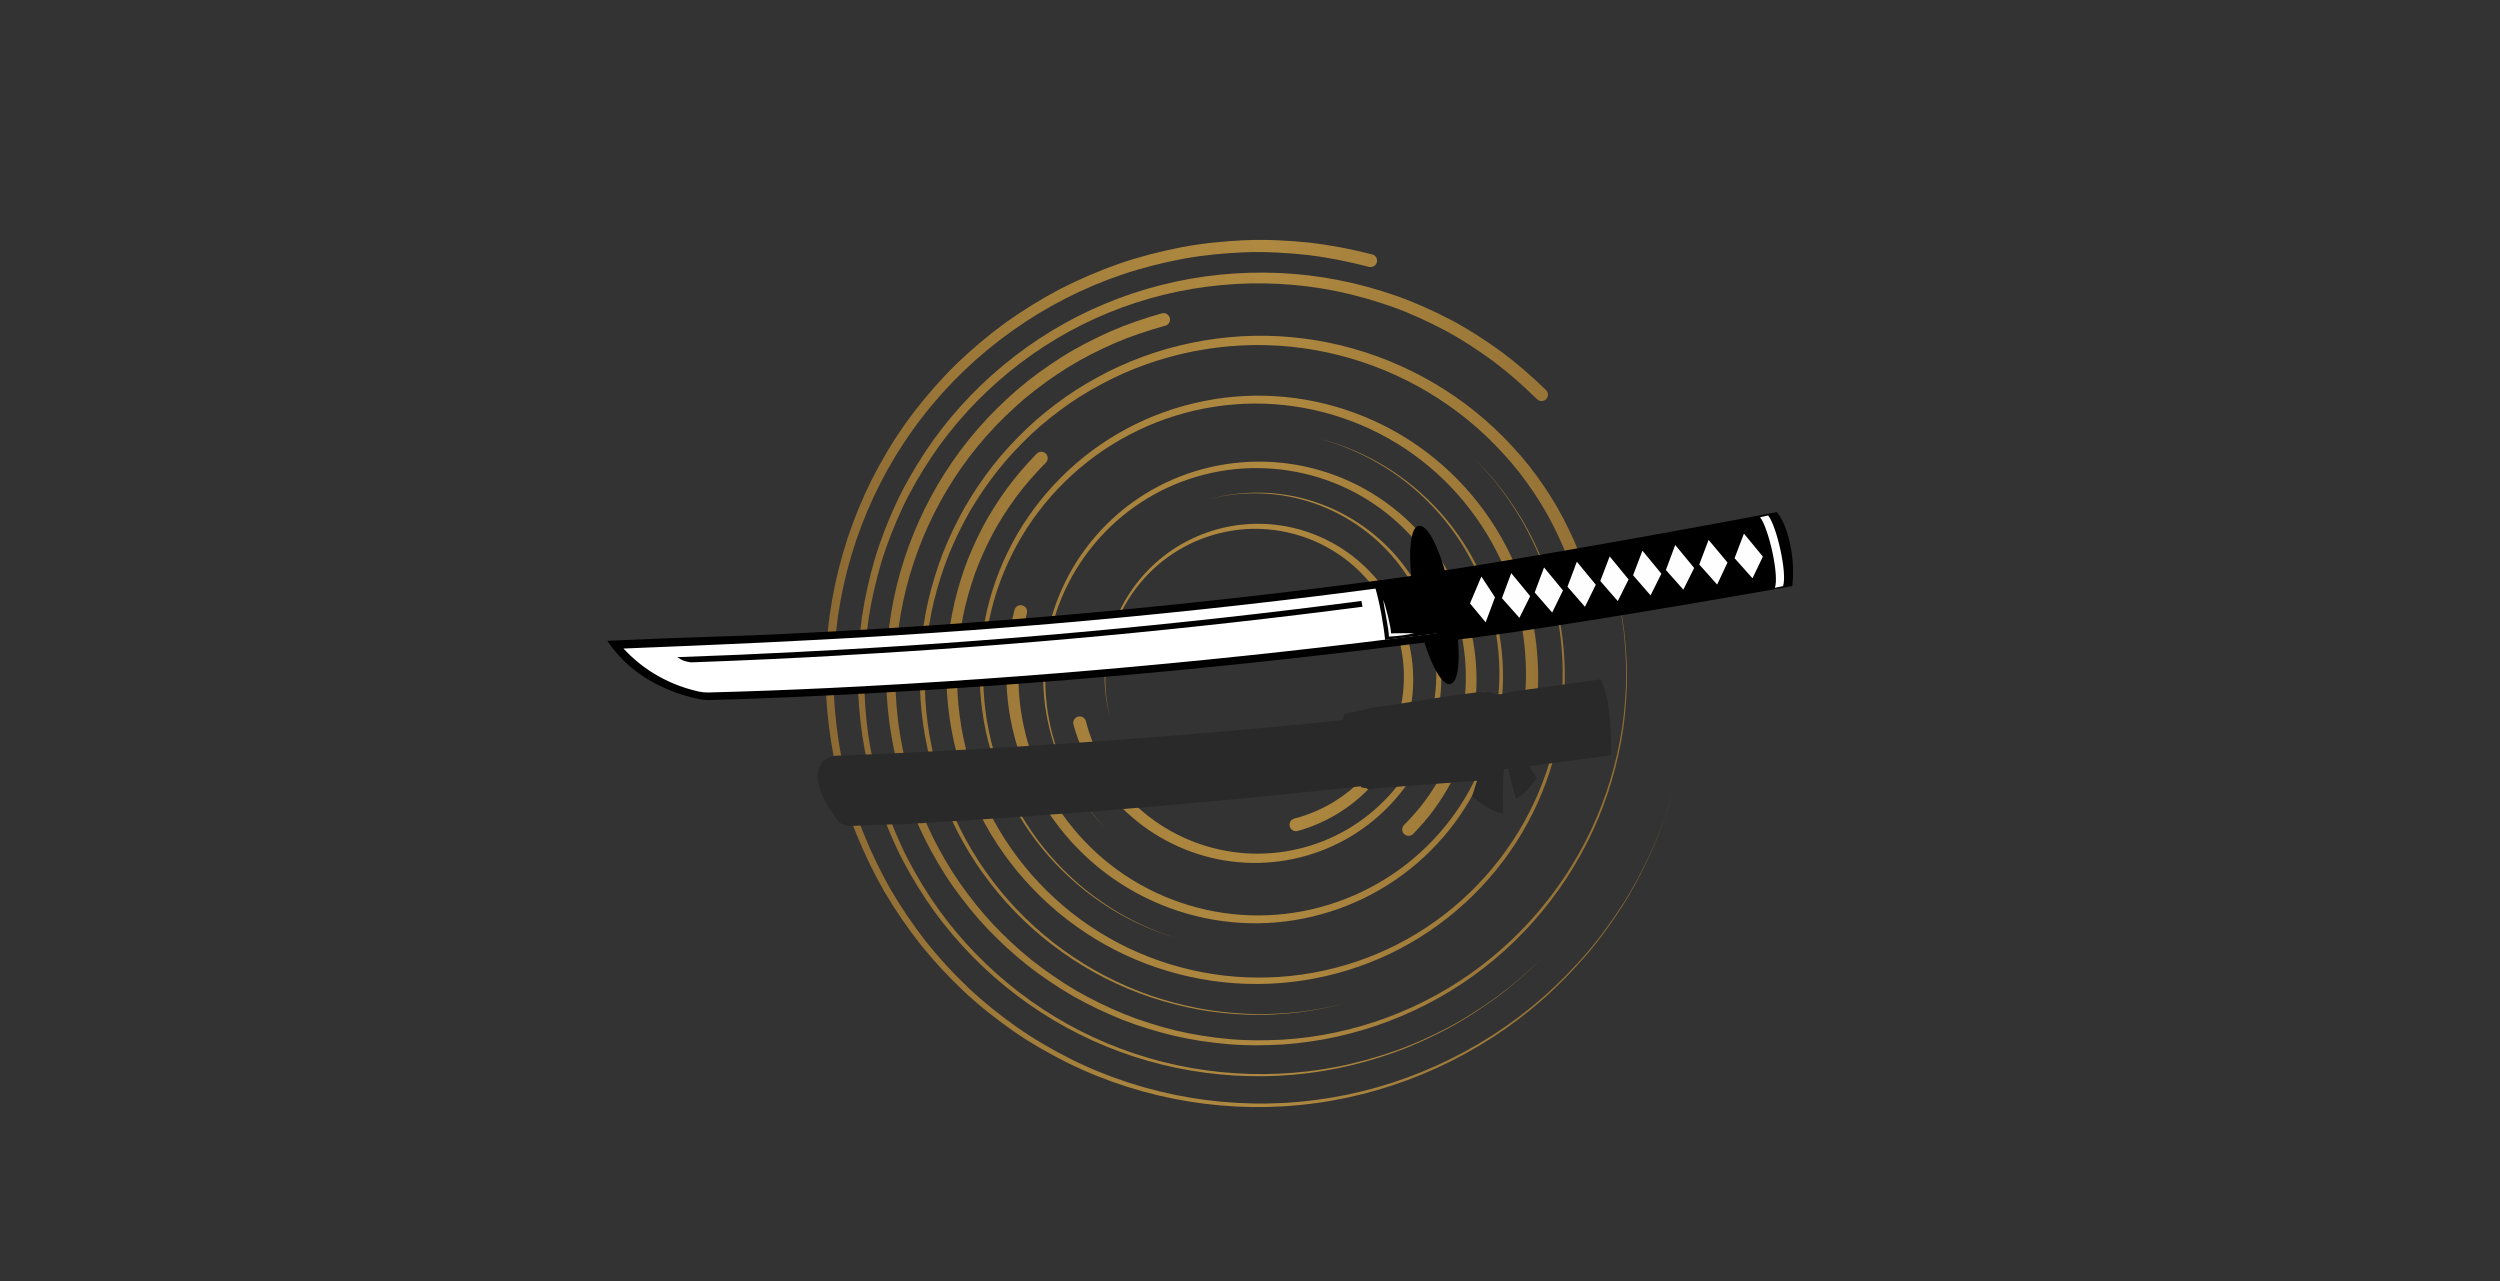<?xml version="1.0" encoding="utf-8"?>
<!-- Generator: Adobe Illustrator 24.0.1, SVG Export Plug-In . SVG Version: 6.00 Build 0)  -->
<svg version="1.1" id="Layer_1" xmlns="http://www.w3.org/2000/svg" xmlns:xlink="http://www.w3.org/1999/xlink" x="0px" y="0px"
	 viewBox="0 0 891.39 456.79" style="enable-background:new 0 0 891.39 456.79;" xml:space="preserve">
<rect x="0" y="0" width="891.39" height="456.79" fill="#333333" stroke="none"/>
<style type="text/css">
	.st0{opacity:0;fill:#FFFFFF;}
	.st1{fill:url(#SVGID_1_);}
	.st2{fill:#292929;}
	.st3{fill:#FFFFFF;}
	.st4{fill-rule:evenodd;clip-rule:evenodd;}
	.st5{fill-rule:evenodd;clip-rule:evenodd;fill:#FEFEFE;}
	.st6{fill:#F4F4F4;}
</style>
<g>
	<rect x="0" y="0" class="st0" width="891.39" height="456.79"/>
	<linearGradient id="SVGID_1_" gradientUnits="userSpaceOnUse" x1="294.411" y1="240.132" x2="596.981" y2="240.132">
		<stop  offset="5.617738e-03" style="stop-color:#8C6A33"/>
		<stop  offset="0.139" style="stop-color:#9A7638"/>
		<stop  offset="0.354" style="stop-color:#A9843E"/>
		<stop  offset="0.522" style="stop-color:#AF8940"/>
		<stop  offset="1" style="stop-color:#8C6A33"/>
	</linearGradient>
	<path class="st1" d="M596.98,280.55c-1.01,3.62-2.11,7.22-3.32,10.78c-1.22,3.56-2.55,7.08-4.04,10.53
		c-1.52,3.44-3.12,6.85-4.84,10.19c-1.73,3.34-3.57,6.62-5.56,9.82c-2.01,3.19-4.1,6.32-6.3,9.37c-2.2,3.05-4.51,6.02-6.95,8.89
		c-2.45,2.85-4.99,5.64-7.62,8.33c-2.63,2.69-5.35,5.29-8.18,7.79c-11.29,9.98-24.09,18.25-37.8,24.52
		c-13.72,6.27-28.34,10.56-43.31,12.57c-14.96,2.06-30.22,1.83-45.13-0.59c-14.91-2.42-29.48-7.02-43.06-13.68
		c-3.38-1.69-6.72-3.47-9.99-5.37c-3.27-1.9-6.47-3.91-9.58-6.07c-3.1-2.17-6.14-4.43-9.09-6.79s-5.83-4.83-8.59-7.42
		c-2.75-2.6-5.42-5.29-7.99-8.06c-2.57-2.77-5.05-5.64-7.42-8.59c-2.34-2.98-4.58-6.03-6.72-9.15c-2.14-3.13-4.17-6.32-6.1-9.58
		c-1.88-3.29-3.65-6.64-5.31-10.04c-1.66-3.41-3.2-6.87-4.63-10.37c-1.4-3.52-2.67-7.1-3.8-10.71c-1.14-3.62-2.16-7.27-3.06-10.95
		c-0.89-3.69-1.61-7.41-2.21-11.15c-0.59-3.75-1.05-7.51-1.41-11.29c-0.34-3.78-0.51-7.57-0.54-11.36
		c-0.03-3.79,0.07-7.59,0.27-11.38c0.92-15.16,4.15-30.16,9.45-44.4c5.3-14.24,12.7-27.7,21.95-39.78c2.33-3,4.75-5.94,7.27-8.79
		c2.52-2.85,5.14-5.61,7.87-8.26c2.75-2.63,5.57-5.17,8.49-7.62c2.91-2.45,5.91-4.79,8.99-7.03c3.1-2.21,6.27-4.3,9.52-6.3
		c3.24-1.99,6.55-3.88,9.92-5.65c3.39-1.73,6.84-3.34,10.34-4.84c3.5-1.5,7.05-2.88,10.65-4.14c3.6-1.24,7.25-2.33,10.93-3.29
		c3.69-0.97,7.41-1.8,11.15-2.53c3.74-0.71,7.52-1.25,11.31-1.66c3.79-0.41,7.59-0.68,11.4-0.86c3.81-0.15,7.62-0.13,11.43,0.02
		c3.81,0.16,7.62,0.45,11.41,0.84c3.79,0.43,7.56,1.01,11.31,1.72c3.75,0.71,7.47,1.55,11.17,2.48c0.61,0.15,1.11,0.54,1.41,1.04
		c0.3,0.5,0.41,1.12,0.26,1.74c-0.15,0.61-0.54,1.11-1.05,1.41c-0.5,0.3-1.12,0.41-1.73,0.26h-0.01l0,0l-0.03-0.01l-0.03,0
		c-3.59-0.92-7.2-1.76-10.83-2.48c-3.64-0.71-7.29-1.3-10.97-1.74c-3.68-0.4-7.38-0.71-11.08-0.88c-3.7-0.18-7.41-0.22-11.11-0.1
		c-3.7,0.15-7.4,0.39-11.09,0.76c-3.69,0.38-7.36,0.88-11.01,1.55c-3.64,0.68-7.27,1.48-10.86,2.39c-3.59,0.92-7.16,1.96-10.67,3.14
		c-14.08,4.72-27.43,11.56-39.54,20.17c-12.11,8.61-22.97,18.98-32.06,30.76c-9.12,11.74-16.44,24.88-21.73,38.79
		c-5.29,13.92-8.54,28.61-9.54,43.48c-0.22,3.72-0.35,7.44-0.34,11.17c0.01,3.72,0.15,7.45,0.46,11.16
		c0.33,3.71,0.76,7.41,1.32,11.1c0.56,3.68,1.25,7.35,2.09,10.98c0.87,3.62,1.84,7.23,2.95,10.79c1.1,3.56,2.32,7.09,3.68,10.56
		c1.38,3.46,2.88,6.88,4.5,10.24c1.61,3.36,3.33,6.67,5.17,9.92c1.88,3.23,3.87,6.39,5.95,9.48c2.09,3.09,4.28,6.11,6.57,9.07
		c2.32,2.93,4.74,5.77,7.26,8.52c2.52,2.75,5.14,5.42,7.84,8c2.71,2.57,5.53,5.02,8.43,7.38c2.9,2.35,5.89,4.6,8.93,6.76
		c3.06,2.15,6.21,4.16,9.43,6.06c3.22,1.9,6.51,3.68,9.84,5.37c13.38,6.68,27.77,11.32,42.54,13.81
		c14.76,2.49,29.89,2.82,44.75,0.87c14.87-1.91,29.43-6.06,43.11-12.22c13.68-6.15,26.46-14.29,37.78-24.17
		c2.83-2.46,5.56-5.04,8.2-7.71c2.63-2.67,5.18-5.43,7.64-8.26c2.45-2.85,4.78-5.8,6.99-8.83c2.21-3.03,4.32-6.14,6.34-9.3
		c2.01-3.18,3.87-6.44,5.61-9.77c1.74-3.33,3.37-6.72,4.91-10.14c1.5-3.44,2.86-6.95,4.1-10.5
		C594.83,287.75,595.95,284.16,596.98,280.55z M541.91,348.84c-2.64,2.28-5.36,4.46-8.17,6.53c-2.82,2.04-5.7,4.01-8.65,5.88
		c-2.95,1.87-5.96,3.62-9.04,5.25c-3.1,1.6-6.23,3.13-9.42,4.53c-3.19,1.4-6.42,2.7-9.72,3.85c-3.29,1.13-6.62,2.17-9.98,3.09
		c-3.36,0.92-6.75,1.73-10.17,2.39c-13.67,2.68-27.73,3.29-41.58,1.88s-27.48-4.82-40.3-10.19c-12.84-5.33-24.85-12.61-35.55-21.46
		s-20.11-19.26-27.76-30.83c-1.89-2.91-3.7-5.86-5.41-8.88c-1.71-3.02-3.31-6.1-4.76-9.24c-1.44-3.15-2.8-6.34-4.03-9.58
		c-1.24-3.24-2.37-6.52-3.35-9.84c-0.96-3.33-1.83-6.69-2.58-10.06c-0.75-3.38-1.38-6.79-1.88-10.22
		c-0.47-3.43-0.82-6.88-1.07-10.33c-0.24-3.46-0.37-6.92-0.38-10.37c0.04-3.46,0.19-6.92,0.46-10.37c0.27-3.45,0.64-6.89,1.14-10.31
		c0.52-3.42,1.18-6.82,1.95-10.19c0.77-3.37,1.65-6.72,2.64-10.03c1-3.31,2.15-6.57,3.41-9.79c1.26-3.22,2.63-6.39,4.09-9.52
		c1.47-3.13,3.09-6.18,4.81-9.18c1.72-3,3.55-5.93,5.45-8.81c7.7-11.48,17.13-21.77,27.83-30.49c10.7-8.72,22.67-15.87,35.44-21.07
		c12.76-5.24,26.29-8.53,40.01-9.82c13.72-1.3,27.61-0.6,41.1,2.14c3.37,0.68,6.72,1.5,10.03,2.43c3.31,0.93,6.59,1.98,9.83,3.11
		c3.24,1.16,6.42,2.45,9.56,3.87c3.13,1.41,6.22,2.93,9.25,4.53c3.03,1.61,5.99,3.37,8.88,5.23c2.89,1.86,5.71,3.82,8.48,5.85
		c2.75,2.06,5.41,4.23,8,6.49s5.1,4.61,7.55,7.01l0.02,0.02l0.02,0.02l0.01,0l0,0.01c0.46,0.44,1.05,0.65,1.63,0.64
		c0.59-0.01,1.17-0.24,1.61-0.7c0.44-0.45,0.65-1.04,0.64-1.63s-0.24-1.17-0.7-1.61c-2.54-2.47-5.15-4.87-7.84-7.18
		c-2.68-2.31-5.45-4.53-8.3-6.64c-2.87-2.07-5.8-4.07-8.79-5.97c-3-1.9-6.05-3.69-9.19-5.33c-3.14-1.63-6.33-3.18-9.57-4.61
		c-3.24-1.43-6.53-2.75-9.87-3.92c-3.35-1.15-6.73-2.21-10.14-3.14c-3.41-0.94-6.86-1.75-10.33-2.42
		c-13.89-2.73-28.18-3.34-42.24-1.92c-14.07,1.43-27.92,4.9-40.96,10.36c-13.06,5.42-25.25,12.82-36.13,21.81
		c-10.88,8.99-20.44,19.57-28.21,31.33c-1.92,2.95-3.77,5.96-5.5,9.02c-1.74,3.06-3.36,6.19-4.84,9.39c-1.47,3.2-2.84,6.44-4.1,9.73
		c-1.26,3.29-2.4,6.62-3.4,10c-0.98,3.38-1.86,6.79-2.62,10.23c-0.76,3.44-1.4,6.9-1.91,10.38c-0.48,3.49-0.84,6.99-1.09,10.5
		c-0.25,3.51-0.38,7.02-0.39,10.54c0.03,3.52,0.19,7.03,0.46,10.54c0.27,3.51,0.66,7,1.16,10.48c0.53,3.47,1.19,6.93,1.98,10.35
		c0.78,3.43,1.68,6.83,2.68,10.19c1.02,3.36,2.19,6.68,3.47,9.95c1.28,3.27,2.67,6.49,4.16,9.68c1.5,3.18,3.14,6.29,4.89,9.33
		c1.75,3.05,3.61,6.03,5.54,8.96c7.82,11.66,17.41,22.12,28.28,30.99c10.87,8.86,23.04,16.13,36.02,21.42
		c12.97,5.32,26.72,8.67,40.66,9.98c13.94,1.32,28.06,0.61,41.78-2.18c3.43-0.69,6.83-1.52,10.19-2.46c3.36-0.95,6.7-2.01,9.99-3.17
		c3.29-1.17,6.53-2.49,9.72-3.93c3.19-1.43,6.32-2.98,9.41-4.61c3.08-1.65,6.09-3.43,9.02-5.32c2.93-1.89,5.81-3.88,8.62-5.94
		c2.8-2.09,5.5-4.3,8.13-6.59c2.63-2.29,5.18-4.68,7.67-7.12C547.12,344.2,544.55,346.56,541.91,348.84z M577.56,216.13
		c0.6,3.16,1.09,6.34,1.45,9.54c0.32,3.2,0.57,6.41,0.7,9.63c0.13,3.21,0.15,6.43,0.02,9.64c-0.15,3.21-0.38,6.42-0.73,9.62
		c-0.35,3.19-0.81,6.38-1.41,9.54c-0.62,3.15-1.32,6.29-2.14,9.39c-0.82,3.11-1.74,6.19-2.79,9.22
		c-4.17,12.16-10.16,23.67-17.68,34.08c-7.51,10.41-16.53,19.72-26.73,27.48c-10.18,7.8-21.54,14.02-33.54,18.49
		c-12,4.46-24.65,7.17-37.43,7.94c-3.19,0.17-6.39,0.25-9.59,0.23c-3.19-0.03-6.39-0.17-9.58-0.46c-3.18-0.3-6.35-0.69-9.51-1.19
		c-3.16-0.5-6.29-1.12-9.4-1.86c-3.1-0.76-6.18-1.62-9.22-2.59c-3.05-0.96-6.06-2.03-9.02-3.21c-2.96-1.21-5.87-2.51-8.74-3.91
		c-2.87-1.4-5.69-2.9-8.46-4.48c-2.74-1.63-5.43-3.34-8.07-5.15c-2.63-1.8-5.2-3.69-7.71-5.66c-2.49-1.99-4.9-4.08-7.24-6.26
		c-2.34-2.17-4.59-4.42-6.78-6.73c-2.18-2.33-4.26-4.75-6.24-7.24c-1.99-2.49-3.89-5.05-5.71-7.66c-1.81-2.62-3.51-5.32-5.1-8.07
		c-1.6-2.75-3.1-5.57-4.52-8.41c-5.61-11.44-9.47-23.71-11.5-36.28c-2.03-12.56-2.22-25.41-0.48-38c1.7-12.6,5.32-24.91,10.61-36.46
		c5.29-11.54,12.25-22.31,20.66-31.81c2.1-2.38,4.29-4.67,6.56-6.88c2.27-2.21,4.61-4.35,7.02-6.41c2.42-2.05,4.92-3.99,7.49-5.84
		c2.57-1.85,5.2-3.61,7.88-5.3c2.69-1.67,5.45-3.22,8.27-4.67c2.82-1.45,5.68-2.8,8.58-4.07c2.91-1.25,5.87-2.37,8.86-3.39
		c2.99-1.02,6.02-1.94,9.07-2.79l0.03-0.01l0.03,0l0.01,0h0.01c0.61-0.18,1.09-0.58,1.38-1.09c0.28-0.51,0.37-1.14,0.2-1.74
		c-0.17-0.61-0.58-1.09-1.09-1.38c-0.52-0.29-1.14-0.38-1.75-0.2c-3.15,0.9-6.27,1.87-9.36,2.95c-3.09,1.08-6.14,2.27-9.15,3.58
		c-2.98,1.34-5.94,2.76-8.83,4.28c-2.9,1.52-5.75,3.14-8.51,4.89c-2.76,1.76-5.47,3.6-8.1,5.53c-2.64,1.93-5.21,3.96-7.69,6.09
		c-2.47,2.15-4.87,4.37-7.19,6.67c-2.32,2.3-4.56,4.68-6.71,7.15c-8.59,9.86-15.68,21-21.03,32.91
		c-5.35,11.91-8.97,24.6-10.62,37.54c-1.69,12.94-1.4,26.12,0.77,38.97c2.17,12.85,6.22,25.38,12.04,37.02
		c1.48,2.9,3.03,5.76,4.68,8.56c1.65,2.8,3.4,5.55,5.28,8.21c1.88,2.65,3.84,5.25,5.89,7.77c2.04,2.52,4.18,4.97,6.42,7.34
		c2.25,2.34,4.57,4.62,6.97,6.81s4.87,4.3,7.42,6.32c2.57,1.99,5.2,3.9,7.89,5.71c2.69,1.81,5.45,3.54,8.25,5.17
		c2.83,1.59,5.71,3.09,8.64,4.49c2.93,1.4,5.9,2.71,8.91,3.91c3.03,1.18,6.09,2.24,9.19,3.19c3.1,0.96,6.23,1.8,9.39,2.56
		c3.16,0.73,6.35,1.33,9.55,1.82c3.21,0.49,6.43,0.86,9.66,1.14c3.23,0.27,6.47,0.39,9.72,0.4c3.24,0,6.48-0.11,9.72-0.3
		c12.94-0.88,25.72-3.72,37.82-8.32c12.1-4.6,23.52-10.98,33.74-18.92c10.24-7.91,19.25-17.36,26.74-27.89
		c7.48-10.54,13.42-22.15,17.52-34.39c1.03-3.06,1.93-6.16,2.73-9.29c0.8-3.12,1.48-6.27,2.08-9.44c0.58-3.18,1.02-6.37,1.34-9.58
		c0.32-3.21,0.53-6.42,0.66-9.64c0.11-3.22,0.07-6.45-0.09-9.67c-0.15-3.22-0.43-6.43-0.77-9.63c-0.38-3.2-0.9-6.38-1.52-9.54
		c-0.62-3.16-1.35-6.29-2.16-9.41C576.26,209.83,576.96,212.97,577.56,216.13z M471.46,359.54c-2.9,0.54-5.81,1-8.74,1.32
		c-2.93,0.3-5.87,0.52-8.81,0.64c-2.94,0.12-5.89,0.13-8.83,0.01c-2.94-0.13-5.88-0.35-8.81-0.67c-2.93-0.32-5.84-0.74-8.73-1.29
		c-2.89-0.56-5.76-1.22-8.61-1.96c-2.84-0.75-5.66-1.6-8.45-2.55c-11.13-3.82-21.67-9.32-31.21-16.2s-18.05-15.14-25.16-24.49
		c-7.14-9.33-12.83-19.73-16.92-30.72c-4.08-10.99-6.56-22.58-7.26-34.27c-0.15-2.92-0.23-5.85-0.2-8.78
		c0.03-2.93,0.16-5.85,0.43-8.76c0.28-2.91,0.63-5.82,1.09-8.71c0.46-2.89,1.02-5.76,1.71-8.6c0.7-2.84,1.48-5.66,2.37-8.45
		c0.88-2.79,1.86-5.54,2.94-8.26c1.1-2.71,2.3-5.37,3.58-8c1.28-2.62,2.65-5.2,4.1-7.74c1.49-2.52,3.06-4.97,4.71-7.39
		c1.65-2.4,3.38-4.76,5.19-7.05c1.83-2.28,3.74-4.49,5.73-6.62c1.98-2.14,4.04-4.2,6.16-6.21c2.13-1.99,4.35-3.89,6.62-5.71
		s4.63-3.56,7.01-5.23c2.4-1.66,4.87-3.21,7.39-4.67c2.52-1.46,5.1-2.83,7.7-4.13c10.47-5.13,21.7-8.66,33.2-10.51
		c11.49-1.85,23.25-2.02,34.77-0.42c11.52,1.56,22.79,4.87,33.35,9.71c10.56,4.84,20.41,11.22,29.1,18.91
		c2.17,1.92,4.27,3.93,6.29,6c2.02,2.07,3.97,4.22,5.86,6.42c1.88,2.21,3.65,4.5,5.35,6.85c1.69,2.35,3.3,4.76,4.84,7.21
		c1.53,2.46,2.95,4.99,4.27,7.56c1.32,2.57,2.56,5.2,3.72,7.84c1.14,2.66,2.16,5.37,3.1,8.11c0.94,2.74,1.78,5.51,2.55,8.3
		l0.01,0.03l0.01,0.03l0,0.01v0.01c0.18,0.61,0.58,1.09,1.09,1.38c0.51,0.28,1.14,0.37,1.74,0.2c0.61-0.18,1.09-0.58,1.38-1.09
		c0.28-0.51,0.38-1.14,0.2-1.75c-0.82-2.89-1.72-5.76-2.72-8.59s-2.08-5.63-3.28-8.39c-1.23-2.74-2.54-5.45-3.93-8.11
		c-1.39-2.66-2.88-5.27-4.49-7.8c-1.61-2.53-3.3-5.01-5.07-7.44c-1.77-2.42-3.63-4.78-5.59-7.05c-1.97-2.26-4.01-4.47-6.12-6.6
		c-2.11-2.13-4.3-4.19-6.56-6.15c-9.05-7.88-19.27-14.38-30.19-19.28c-10.93-4.91-22.56-8.22-34.44-9.73
		c-11.87-1.55-23.95-1.28-35.73,0.72c-11.78,1.99-23.27,5.71-33.95,11.05c-2.66,1.35-5.28,2.78-7.85,4.29
		c-2.57,1.51-5.09,3.12-7.53,4.84c-2.43,1.73-4.81,3.52-7.13,5.4c-2.31,1.88-4.56,3.84-6.72,5.9c-2.15,2.06-4.24,4.19-6.25,6.39
		c-2.01,2.2-3.95,4.46-5.79,6.8c-1.83,2.35-3.57,4.77-5.24,7.24c-1.66,2.47-3.24,4.99-4.74,7.57c-1.46,2.6-2.83,5.24-4.12,7.92
		c-1.28,2.68-2.48,5.41-3.58,8.17c-1.08,2.78-2.06,5.59-2.93,8.43c-0.87,2.84-1.65,5.71-2.34,8.61c-0.68,2.9-1.22,5.82-1.67,8.76
		s-0.79,5.9-1.04,8.85c-0.24,2.96-0.35,5.93-0.36,8.91s0.1,5.94,0.28,8.91c0.81,11.86,3.41,23.57,7.64,34.66
		c4.22,11.09,10.06,21.56,17.35,30.91c7.25,9.38,15.92,17.64,25.57,24.49c9.65,6.85,20.3,12.3,31.52,16.04
		c2.8,0.94,5.64,1.77,8.5,2.5c2.87,0.73,5.75,1.36,8.66,1.9c2.91,0.53,5.84,0.93,8.77,1.23c2.94,0.3,5.89,0.49,8.84,0.6
		c2.95,0.1,5.91,0.06,8.85-0.08c2.95-0.14,5.89-0.39,8.83-0.71c2.93-0.35,5.84-0.82,8.74-1.4c2.89-0.57,5.77-1.24,8.62-1.98
		C477.24,358.35,474.36,358.99,471.46,359.54z M531.05,169.3c1.75,2.03,3.42,4.12,5.01,6.28c1.56,2.17,3.07,4.38,4.5,6.65
		c1.43,2.26,2.78,4.57,4.02,6.95c1.23,2.37,2.39,4.79,3.47,7.23c1.08,2.45,2.07,4.94,2.95,7.46c0.87,2.53,1.66,5.08,2.36,7.66
		c0.7,2.58,1.32,5.18,1.83,7.81c2.05,10.5,2.5,21.28,1.42,31.9c-1.09,10.62-3.72,21.07-7.85,30.9c-4.1,9.85-9.69,19.04-16.48,27.24
		c-6.79,8.2-14.78,15.4-23.65,21.26c-8.86,5.89-18.6,10.4-28.78,13.42c-10.18,3.02-20.79,4.56-31.4,4.5
		c-10.61-0.03-21.19-1.66-31.32-4.77c-10.13-3.11-19.78-7.69-28.54-13.62c-8.78-5.91-16.65-13.13-23.31-21.33
		c-6.66-8.19-12.12-17.35-16.09-27.13c-4-9.76-6.5-20.12-7.48-30.6c-0.98-10.49-0.43-21.11,1.67-31.43
		c0.53-2.58,1.15-5.13,1.86-7.66c0.72-2.53,1.52-5.03,2.39-7.51c0.89-2.47,1.88-4.91,2.96-7.3c1.08-2.39,2.24-4.75,3.47-7.07
		c1.24-2.32,2.59-4.57,4.01-6.78c1.42-2.21,2.92-4.36,4.47-6.48c1.58-2.1,3.24-4.13,4.97-6.11c1.73-1.98,3.52-3.89,5.36-5.76
		l0.02-0.02l0.02-0.02l0.01,0l0.01-0.01c0.44-0.46,0.65-1.05,0.64-1.63c-0.01-0.59-0.25-1.17-0.7-1.61
		c-0.45-0.44-1.04-0.66-1.63-0.65c-0.59,0.01-1.17,0.25-1.61,0.7c-1.9,1.96-3.75,3.98-5.53,6.05c-1.78,2.07-3.49,4.2-5.11,6.41
		c-1.6,2.22-3.14,4.48-4.6,6.79c-1.46,2.31-2.83,4.67-4.1,7.09c-1.25,2.42-2.44,4.89-3.54,7.39c-1.1,2.5-2.11,5.04-3.01,7.62
		c-0.89,2.58-1.7,5.19-2.41,7.82c-0.72,2.63-1.34,5.29-1.86,7.97c-2.09,10.71-2.56,21.72-1.45,32.56
		c1.11,10.84,3.8,21.51,8.01,31.55c4.18,10.06,9.9,19.45,16.83,27.82c6.93,8.37,15.09,15.72,24.15,21.7
		c9.05,6.01,18.99,10.62,29.39,13.71c10.39,3.08,21.23,4.66,32.06,4.59c10.83-0.03,21.64-1.7,31.98-4.87
		c10.34-3.17,20.21-7.85,29.15-13.92c8.96-6.03,17-13.41,23.81-21.77s12.38-17.72,16.44-27.71c4.08-9.97,6.64-20.55,7.64-31.26
		c1-10.71,0.44-21.56-1.71-32.1c-0.54-2.63-1.17-5.24-1.9-7.82c-0.73-2.59-1.55-5.14-2.44-7.67c-0.91-2.53-1.93-5.01-3.03-7.46
		c-1.1-2.44-2.29-4.85-3.54-7.22c-1.27-2.37-2.64-4.68-4.09-6.93c-1.45-2.26-2.98-4.46-4.57-6.62c-1.61-2.15-3.31-4.22-5.07-6.24
		c-1.76-2.02-3.6-3.97-5.48-5.88C527.49,165.3,529.3,167.27,531.05,169.3z M415.82,333.29c-2.27-0.8-4.51-1.67-6.72-2.64
		c-2.19-0.99-4.36-2.03-6.49-3.15c-2.13-1.12-4.22-2.32-6.25-3.61c-2.02-1.3-4.01-2.65-5.95-4.07c-1.94-1.42-3.83-2.91-5.65-4.49
		c-1.81-1.58-3.57-3.21-5.28-4.91c-1.7-1.69-3.35-3.44-4.92-5.26c-6.31-7.25-11.51-15.45-15.43-24.2
		c-3.92-8.76-6.56-18.07-7.76-27.58c-1.23-9.5-1-19.17,0.61-28.6c1.6-9.43,4.59-18.62,8.87-27.16c4.25-8.56,9.81-16.44,16.37-23.35
		c6.56-6.92,14.13-12.88,22.41-17.59c8.27-4.73,17.24-8.22,26.5-10.34c9.27-2.12,18.84-2.9,28.31-2.21
		c9.47,0.66,18.83,2.75,27.69,6.13c8.86,3.39,17.21,8.06,24.68,13.88c7.48,5.8,14.07,12.73,19.53,20.44
		c5.47,7.72,9.8,16.22,12.79,25.18c0.75,2.24,1.41,4.51,1.99,6.79c0.58,2.29,1.08,4.59,1.51,6.91c0.42,2.32,0.74,4.66,0.97,7
		c0.23,2.35,0.38,4.7,0.47,7.05c0.08,2.36,0.04,4.71-0.07,7.06s-0.31,4.7-0.57,7.04c-0.29,2.34-0.66,4.66-1.12,6.97
		c-0.46,2.31-0.99,4.6-1.58,6.88l-0.01,0.03l-0.01,0.03v0.01l-0.01,0.01c-0.15,0.61-0.04,1.24,0.26,1.74c0.3,0.5,0.8,0.89,1.41,1.04
		c0.61,0.15,1.23,0.04,1.74-0.26c0.5-0.3,0.89-0.8,1.04-1.41c0.6-2.39,1.13-4.8,1.59-7.22s0.83-4.86,1.1-7.31
		c0.25-2.45,0.43-4.91,0.53-7.37c0.1-2.46,0.11-4.92,0-7.39c-0.12-2.46-0.3-4.91-0.56-7.36c-0.27-2.45-0.63-4.88-1.09-7.3
		c-0.48-2.41-1.02-4.81-1.65-7.19c-0.63-2.37-1.33-4.73-2.14-7.05c-3.2-9.3-7.8-18.1-13.55-26.05c-5.75-7.96-12.66-15.07-20.47-21
		c-7.79-5.96-16.48-10.7-25.66-14.11c-9.18-3.41-18.85-5.46-28.61-6.04c-9.77-0.61-19.6,0.28-29.09,2.55
		c-9.49,2.27-18.65,5.94-27.06,10.86c-8.43,4.91-16.1,11.07-22.73,18.2c-6.63,7.13-12.21,15.22-16.45,23.97
		c-4.27,8.74-7.21,18.1-8.74,27.68c-1.53,9.58-1.67,19.38-0.33,28.99c1.31,9.61,4.08,18.99,8.12,27.79
		c4.04,8.79,9.36,16.99,15.78,24.22c1.6,1.81,3.28,3.55,5.01,5.24c1.73,1.68,3.52,3.3,5.35,4.87c1.84,1.56,3.75,3.04,5.71,4.45
		c1.96,1.41,3.97,2.75,6.01,4.03c2.05,1.27,4.16,2.45,6.3,3.55c2.14,1.1,4.33,2.13,6.54,3.1c2.22,0.94,4.47,1.79,6.75,2.57
		c2.28,0.77,4.59,1.47,6.91,2.11C420.38,334.81,418.09,334.09,415.82,333.29z M476.78,158.41c2.02,0.71,4.01,1.49,5.96,2.35
		c1.95,0.88,3.87,1.81,5.76,2.8c1.89,1,3.74,2.06,5.55,3.2c1.79,1.15,3.56,2.36,5.28,3.62c1.72,1.27,3.39,2.59,5.01,3.99
		c1.6,1.4,3.17,2.85,4.68,4.36c1.51,1.5,2.97,3.06,4.36,4.67c5.6,6.44,10.2,13.72,13.68,21.49c3.47,7.77,5.81,16.04,6.87,24.48
		c1.09,8.43,0.88,17.01-0.55,25.37c-1.43,8.37-4.08,16.51-7.89,24.08c-3.77,7.59-8.7,14.57-14.53,20.7
		c-5.82,6.13-12.53,11.41-19.88,15.58c-7.33,4.19-15.28,7.27-23.5,9.15c-8.22,1.88-16.7,2.55-25.09,1.94
		c-8.4-0.59-16.69-2.45-24.54-5.45c-7.84-3-15.25-7.15-21.85-12.31c-6.63-5.14-12.46-11.28-17.3-18.11
		c-4.83-6.83-8.67-14.37-11.31-22.31c-0.66-1.98-1.24-3.99-1.75-6.01c-0.51-2.03-0.96-4.07-1.33-6.12c-0.37-2.06-0.65-4.12-0.86-6.2
		c-0.21-2.07-0.34-4.16-0.41-6.24c-0.07-2.09-0.03-4.17,0.07-6.26c0.1-2.08,0.28-4.16,0.51-6.22c0.25-2.07,0.59-4.13,1-6.17
		c0.41-2.04,0.88-4.07,1.41-6.09l0.01-0.03l0.01-0.03v-0.01l0-0.01c0.15-0.62,0.04-1.23-0.26-1.74c-0.3-0.5-0.8-0.89-1.41-1.04
		s-1.23-0.04-1.74,0.26c-0.5,0.3-0.89,0.8-1.04,1.41c-0.53,2.13-1,4.27-1.41,6.43c-0.4,2.16-0.73,4.32-0.97,6.5
		c-0.22,2.18-0.38,4.37-0.46,6.56c-0.09,2.19-0.09,4.38,0,6.57c0.1,2.19,0.26,4.38,0.51,6.55c0.24,2.18,0.56,4.35,0.97,6.5
		c0.42,2.15,0.91,4.28,1.47,6.4c0.56,2.11,1.19,4.21,1.91,6.28c2.85,8.28,6.95,16.1,12.07,23.18c5.12,7.07,11.27,13.4,18.23,18.67
		c6.94,5.29,14.67,9.51,22.84,12.53c8.17,3.02,16.77,4.85,25.46,5.36c8.69,0.54,17.43-0.26,25.87-2.29
		c8.44-2.03,16.58-5.29,24.06-9.68c7.49-4.36,14.31-9.85,20.2-16.19c5.89-6.34,10.84-13.53,14.61-21.32
		c3.79-7.76,6.39-16.09,7.75-24.61c1.36-8.52,1.47-17.23,0.28-25.76c-1.17-8.53-3.63-16.87-7.23-24.68
		c-3.6-7.81-8.33-15.09-14.03-21.51c-1.42-1.6-2.91-3.15-4.45-4.65c-1.54-1.5-3.13-2.93-4.76-4.33c-1.64-1.39-3.33-2.7-5.07-3.95
		c-1.74-1.25-3.53-2.44-5.34-3.57c-1.82-1.13-3.69-2.17-5.6-3.15c-1.91-0.98-3.85-1.89-5.8-2.75c-1.97-0.84-3.97-1.6-6-2.28
		c-2.03-0.69-4.07-1.31-6.14-1.88C472.72,157.06,474.76,157.71,476.78,158.41z M381.42,277.69c-3.47-6.6-5.98-13.71-7.35-21.03
		c-1.42-7.31-1.71-14.82-0.94-22.22c0.77-7.39,2.62-14.66,5.5-21.5c2.87-6.85,6.77-13.23,11.51-18.93
		c4.73-5.69,10.3-10.69,16.48-14.74c6.16-4.08,12.94-7.2,20.01-9.29c7.08-2.09,14.45-3.14,21.82-3.08
		c7.36,0.04,14.71,1.19,21.73,3.35c7.02,2.17,13.71,5.37,19.78,9.49c6.08,4.1,11.52,9.13,16.13,14.82
		c4.61,5.69,8.38,12.04,11.11,18.82c2.75,6.77,4.47,13.94,5.14,21.2s0.27,14.62-1.2,21.75c-1.45,7.14-3.97,14.03-7.44,20.42
		c-3.46,6.38-7.85,12.25-13.03,17.34l-0.01,0.01l-0.02,0.01c0,0.01-0.01,0.01-0.02,0.02c-0.01,0.01-0.01,0.01-0.02,0.02
		c-0.44,0.45-0.65,1.05-0.64,1.63s0.25,1.17,0.7,1.61c0.46,0.44,1.05,0.65,1.63,0.64c0.59-0.01,1.17-0.25,1.61-0.7
		c1.33-1.39,2.63-2.81,3.89-4.27c1.25-1.46,2.45-2.96,3.59-4.52c1.12-1.56,2.2-3.15,3.23-4.78c1.02-1.63,1.99-3.29,2.88-4.99
		c0.88-1.71,1.71-3.44,2.48-5.2s1.48-3.54,2.11-5.36c0.62-1.82,1.18-3.65,1.68-5.5c0.5-1.85,0.94-3.72,1.3-5.6
		c1.46-7.54,1.77-15.27,0.98-22.89c-0.8-7.62-2.7-15.11-5.67-22.15c-2.95-7.06-6.98-13.64-11.86-19.51
		c-4.87-5.86-10.61-11.02-16.97-15.2c-6.35-4.21-13.34-7.43-20.62-9.58c-7.29-2.15-14.89-3.24-22.48-3.18
		c-7.59,0.04-15.16,1.22-22.39,3.45c-7.24,2.24-14.14,5.52-20.39,9.78c-6.27,4.23-11.88,9.4-16.63,15.27
		c-4.75,5.86-8.64,12.42-11.46,19.4c-2.84,6.98-4.62,14.37-5.3,21.85c-0.69,7.49-0.28,15.06,1.24,22.41
		c1.48,7.36,4.09,14.47,7.66,21.05c3.57,6.58,8.1,12.63,13.43,17.88C389.33,290.4,384.88,284.3,381.42,277.69z M449.99,175.94
		c6.37,0.26,12.7,1.45,18.71,3.57c6.01,2.09,11.7,5.08,16.84,8.82c5.14,3.74,9.73,8.22,13.55,13.27c3.83,5.05,6.88,10.67,9.07,16.6
		c2.18,5.94,3.49,12.19,3.85,18.49c0.38,6.3-0.21,12.64-1.7,18.76c-1.48,6.12-3.86,12.01-7.05,17.43
		c-3.18,5.42-7.16,10.35-11.77,14.61c-4.6,4.25-9.81,7.83-15.45,10.54c-5.63,2.73-11.66,4.61-17.82,5.58
		c-6.17,0.97-12.46,1.04-18.62,0.16c-6.17-0.86-12.19-2.65-17.83-5.26c-5.64-2.61-10.89-6.04-15.51-10.17
		c-4.65-4.11-8.65-8.91-11.87-14.18c-3.22-5.27-5.67-11.01-7.21-16.99c0,0,0-0.01,0-0.02c0-0.01,0-0.02-0.01-0.02
		c-0.16-0.61-0.56-1.1-1.07-1.39c-0.51-0.29-1.13-0.38-1.74-0.22c-0.61,0.17-1.1,0.57-1.39,1.08c-0.29,0.51-0.39,1.13-0.22,1.74l0,0
		v0c1.75,6.39,4.46,12.49,8,18.07c3.53,5.58,7.88,10.64,12.88,14.94c4.99,4.31,10.61,7.86,16.62,10.54
		c6.01,2.67,12.4,4.47,18.92,5.28c6.52,0.82,13.14,0.66,19.59-0.46c6.45-1.11,12.73-3.17,18.57-6.11
		c5.85-2.92,11.23-6.74,15.95-11.23c4.72-4.5,8.78-9.68,11.98-15.34c3.22-5.66,5.58-11.79,7.02-18.11
		c1.44-6.33,1.94-12.86,1.46-19.33c-0.46-6.46-1.9-12.84-4.22-18.87c-2.32-6.03-5.52-11.72-9.5-16.8
		c-3.96-5.09-8.69-9.57-13.95-13.27c-5.26-3.71-11.05-6.65-17.16-8.66c-6.09-2.04-12.48-3.15-18.89-3.31
		c-6.41-0.16-12.83,0.61-18.99,2.32C437.2,176.36,443.62,175.69,449.99,175.94z M394.16,240.02c0.22-5.29,1.22-10.55,2.98-15.53
		c1.74-4.99,4.23-9.71,7.34-13.96c3.11-4.26,6.83-8.06,11.03-11.22c4.19-3.17,8.86-5.7,13.78-7.5c4.92-1.8,10.1-2.88,15.32-3.17
		c5.22-0.3,10.47,0.2,15.54,1.43c5.06,1.24,9.95,3.21,14.43,5.86c4.48,2.64,8.56,5.94,12.07,9.76c3.52,3.81,6.47,8.13,8.7,12.8
		c2.25,4.66,3.79,9.65,4.59,14.74c0.79,5.1,0.84,10.31,0.11,15.4c-0.72,5.09-2.21,10.07-4.37,14.72c-2.16,4.65-5,8.99-8.41,12.8
		c-3.4,3.83-7.37,7.12-11.72,9.78c-4.36,2.65-9.09,4.66-14.03,5.93c0,0-0.01,0-0.02,0c0,0-0.01,0-0.02,0.01
		c-0.61,0.16-1.1,0.56-1.39,1.07c-0.29,0.51-0.38,1.13-0.21,1.75c0.16,0.61,0.57,1.09,1.08,1.38c0.51,0.29,1.13,0.38,1.74,0.21h0h0
		c5.34-1.47,10.44-3.75,15.11-6.71c4.67-2.96,8.89-6.6,12.48-10.79c3.6-4.17,6.56-8.88,8.79-13.9c2.22-5.02,3.72-10.36,4.39-15.81
		c0.68-5.44,0.53-10.98-0.41-16.36c-0.94-5.38-2.67-10.63-5.13-15.5c-2.45-4.88-5.63-9.36-9.39-13.3
		c-3.76-3.93-8.09-7.31-12.81-9.98c-4.72-2.68-9.83-4.64-15.11-5.83c-5.28-1.19-10.72-1.6-16.11-1.19
		c-5.38,0.39-10.7,1.6-15.72,3.54c-5.02,1.94-9.75,4.61-13.98,7.94c-4.23,3.31-7.95,7.25-11.03,11.63
		c-3.08,4.38-5.52,9.21-7.18,14.28c-1.69,5.07-2.6,10.38-2.73,15.71c-0.13,5.33,0.52,10.67,1.95,15.78
		C394.49,250.65,393.93,245.31,394.16,240.02z"/>
	<g>
		<g>
			<path class="st2" d="M542.36,267.95c-0.91-1.74-1.78-3.56-2.62-5.41c-0.41,0.08-0.83,0.12-1.26,0.1
				c-0.55-0.02-1.11-0.11-1.67-0.23c-0.27-0.06-0.54-0.13-0.81-0.19c-0.3-0.07-0.59-0.1-0.88-0.09c-0.55,0.03-1.06,0.23-1.54,0.5
				c-0.17,0.09-0.32,0.22-0.48,0.33c-1.69,3.33-3.26,6.8-4.64,10.38c-1.21,3.14-2.33,6.44-3.31,9.79l-0.22,0.76l0.59,0.52
				c1.63,1.42,3.35,2.63,5.11,3.62c1.48,0.82,3,1.49,4.54,1.98l0.82,0.26l-0.04-1.09c-0.15-4.13-0.12-8.26,0.09-12.28
				c0.14-2.62,0.38-5.22,0.67-7.79c0.3,1.53,0.6,3.06,0.94,4.56c0.78,3.5,1.67,6.99,2.64,10.38l0.22,0.77l0.47-0.28
				c1.28-0.77,2.52-1.78,3.69-3c0.97-1.03,1.9-2.21,2.76-3.53l0.46-0.7l-0.47-0.71C545.64,273.87,543.94,270.97,542.36,267.95z"/>
		</g>
		<g>
			<path class="st2" d="M573.78,254.1c-0.43-4.14-1.27-8.19-3.09-11.87c-10.96,1.55-21.89,3.06-32.67,4.55
				c-0.01,0.02,0,0.06-0.04,0.07l-0.29,0.08c-0.75,0.21-1.51,0.42-2.28,0.54c-0.77,0.12-1.56,0.15-2.33,0
				c-0.4-0.08-0.77-0.21-1.14-0.35c-0.34-0.14-0.68-0.26-1.03-0.39c-0.72-0.25-1.38,0.36-2.13,0.21c-0.48-0.1-0.97-0.15-1.46-0.17
				l-5.32,0.69c-10.71,1.38-21.8,3.44-32.5,4.83c-0.5,0.06-1.41,0.37-1.92,0.43c-0.47,0.06-0.93,0.22-1.34,0.46
				c-2.43,0.24-4.29,1.04-6.71,1.27l-0.74,1.87l-0.09,0.4c-14.71,1.7-92.6,9.39-180.48,12.73c-3.36,0.13-6.29,2.62-6.62,5.96
				c0,0.02,0,0.05-0.01,0.07c-0.32,3.51,1.04,7.03,2.58,10.02c1.18,2.29,2.59,4.46,4.12,6.53l0.22,0.3
				c1.05,1.42,2.73,2.23,4.49,2.17c5.62-0.2,11.25-0.41,16.87-0.64c-0.15,0.05-0.3,0.1-0.46,0.14c2.35-0.13,4.7-0.28,7.04-0.41
				c0.94-0.04,1.87-0.07,2.81-0.11c0.07-0.02,0.14-0.04,0.2-0.06c51.95-3.02,103.93-7.39,155.78-13.07c0.09,0.87,1.51,0.3,2.2,0.86
				c0.73,0.6,2.15,0.01,3.11-0.11l41.14-3.12c0.79-0.1,1.54-0.47,2.09-1.04c0.64-0.66,0.96-1.54,0.94-2.43
				c13.27-1.66,26.52-3.41,39.76-5.23C574.42,264.22,574.3,259.14,573.78,254.1z"/>
		</g>
	</g>
	<g>
		<path class="st3" d="M252.54,248.53c-1.15,0-2.24-0.11-3.25-0.33c-13.33-2.91-23.91-9.37-30.72-18.71l18.64-0.8
			c5.14-0.19,10.3-0.36,15.47-0.53l0.48-0.02c4.71-0.15,9.44-0.31,14.16-0.48c80.9-3.4,162.89-10.9,243.71-22.27
			c0.27,0.52,0.53,1.1,0.78,1.81c0.71,1.96,1.15,4.01,1.5,5.76c0.14,0.71,0.26,1.41,0.39,2.12l0.15,0.81
			c0.08,0.42,0.16,0.84,0.21,1.25c0.08,0.61,0.14,1.26,0.17,1.92c0.13,2.55-0.1,5.09-0.39,7.91l-0.03,0.29
			c-71.41,9.33-142.87,15.83-212.39,19.32l-1.45,0.07l0,0.02c-14.05,0.71-26.53,1.23-38.12,1.6l-2.51,0.08
			c-2.11,0.07-4.22,0.13-6.33,0.18L252.54,248.53z"/>
		<g>
			<path class="st4" d="M639.35,203.69c-0.04-4.46-0.7-8.91-1.97-13.18c-0.64-2.17-1.44-4.33-2.65-6.25
				c-0.36-0.57-0.79-1.15-1.28-1.65c-46.67,8.89-102.32,18.51-121.42,21.21c0.14,0.21,0.28,0.42,0.4,0.63
				c0.48,0.87,0.84,1.8,1.16,2.74c0.65,1.94,1.09,3.96,1.46,5.97c0.16,0.86,0.31,1.71,0.47,2.57c0.25,1.34,0.37,2.71,0.4,4.07
				c0.06,2.74-0.75,1.23-1.03,3.95c-0.02,0.16,0.49,4.56,0.47,4.72c19.04-1.64,75.86-11.03,123.71-19.49
				C639.26,207.22,639.37,205.46,639.35,203.69z"/>
		</g>
		<g>
			<path d="M252.54,249.61c-1.22,0-2.4-0.12-3.48-0.36c-14.36-3.14-25.59-10.31-32.5-20.76l20.6-0.88c5.3-0.2,10.63-0.37,15.96-0.55
				c4.71-0.16,9.44-0.31,14.16-0.48c81.1-3.41,163.3-10.94,244.31-22.37c0.02,0.03,0.04,0.06,0.06,0.09c0.43,0.69,0.8,1.5,1.17,2.53
				c0.74,2.03,1.19,4.13,1.54,5.92c0.14,0.71,0.27,1.42,0.39,2.14l0.15,0.8c0.08,0.43,0.16,0.87,0.22,1.3
				c0.08,0.64,0.14,1.32,0.18,2c0.13,2.62-0.1,5.21-0.4,8.08l-0.11,1.14c-71.73,9.4-143.5,15.94-213.33,19.44l-0.34,0.02l0,0.01
				c-14.51,0.74-27.35,1.28-39.24,1.66l-0.53,0.02l-0.25,0l-1.28,0.04c-2.26,0.07-4.52,0.14-6.78,0.2
				C252.86,249.6,252.7,249.61,252.54,249.61z M509.77,207.25c-71.85,10.07-145.06,17.08-217.61,20.84
				c-24.2,1.36-68.69,3.11-69.14,3.12l-0.73,0.03l0.5,0.53c4.9,5.17,13.46,11.94,26.37,14.81c1,0.22,2.07,0.33,3.19,0.33l0.43-0.01
				c13.63-0.34,28.27-0.89,43.51-1.62c69.98-3.41,142.55-9.97,215.7-19.49l0.26-0.03l0.03-0.26c0.2-2.04,0.37-4.22,0.26-6.37
				c-0.03-0.6-0.08-1.19-0.16-1.78c-0.05-0.39-0.12-0.77-0.19-1.15c0,0-0.39-2.17-0.54-2.93c-0.33-1.69-0.76-3.66-1.42-5.51
				l-0.21-0.55L509.77,207.25z"/>
		</g>
		<g>
			<path d="M246.73,236.16c-0.44,0-0.88-0.05-1.31-0.15l-0.94-0.22c-0.61-0.14-1.16-0.36-1.63-0.64c-0.39-0.23-0.77-0.47-1.14-0.71
				c-0.07-0.04-0.14-0.09-0.2-0.13c14.44-0.49,29.25-1.13,44.03-1.9l0.31-0.02v-0.01c65.64-3.28,132.78-9.37,199.57-18.11
				c0.13,0.5,0.21,1.02,0.3,1.53c0,0,0.07,0.4,0.09,0.53c-61.76,8.07-124.14,13.9-185.4,17.31l-0.33,0.02l0,0.03
				c-16.63,0.97-34.02,1.77-53.13,2.46L246.73,236.16z"/>
		</g>
		<g>
			<polygon class="st5" points="533.05,212.97 528.19,205.57 524.13,215.15 529.72,221.89 			"/>
		</g>
		<g>
			<polygon class="st5" points="541.75,220.29 545.6,212.56 538.85,204.36 535.52,213.28 			"/>
		</g>
		<g>
			<polygon class="st5" points="553.44,218.41 557.29,210.52 550.54,202.32 547.21,211.25 			"/>
		</g>
		<g>
			<polygon class="st5" points="565.13,216.37 568.98,208.48 562.23,200.28 558.9,209.21 			"/>
		</g>
		<g>
			<polygon class="st5" points="576.83,214.33 580.68,206.6 573.93,198.39 570.6,207.17 			"/>
		</g>
		<g>
			<polygon class="st5" points="588.52,212.29 592.37,204.55 585.62,196.35 582.29,205.12 			"/>
		</g>
		<g>
			<polygon class="st5" points="600.21,210.25 604.06,202.51 597.31,194.31 593.98,203.24 			"/>
		</g>
		<g>
			<polygon class="st5" points="612.26,208.43 615.95,200.56 609.21,192.5 605.88,201.28 			"/>
		</g>
		<g>
			<polygon class="st5" points="624.86,206.19 628.56,198.46 621.81,190.26 618.47,199.03 			"/>
		</g>
		<g>
			<path class="st4" d="M509.72,206.3c-6.24,0.81-13.15,2.38-19.39,3.19c1.5,4.82,3.1,13.79,3.53,18.67
				c5.63-0.78,13.72-1.64,19.35-2.41c-0.51-6.26-1.89-12.6-3.52-16.95L509.72,206.3z"/>
		</g>
		<g>
			<path class="st4" d="M517.01,243.92c-2.58,0.45-6.3-5.78-9.12-14.82c1.37-0.23,3.02-0.78,4.54-1.02c1-4.04-2.23-20.57-5.74-22.98
				c-1.21,0.22-2.28,0.28-3.5,0.5c-1.02-9.91-0.07-17.47,2.51-18.08C514.34,185.81,525.65,242.05,517.01,243.92L517.01,243.92z"/>
		</g>
		<g>
			<path class="st6" d="M495.99,225.82c2.74-0.05,5.51-0.11,8.29-0.02c-2.86,0.64-5.75,1.01-8.68,1.17l-0.38,0.02l0,0
				c-0.02-2.75-1.79-10.79-2.05-13.15C494.04,215.85,496.06,224,495.99,225.82z"/>
		</g>
		<g>
			<path class="st3" d="M630.46,183.8l-2.9,0.61c3.11,4,6.85,20.72,5.29,25.18l2.9-0.61C637.31,204.52,633.57,187.79,630.46,183.8z"
				/>
		</g>
	</g>
</g>
</svg>
